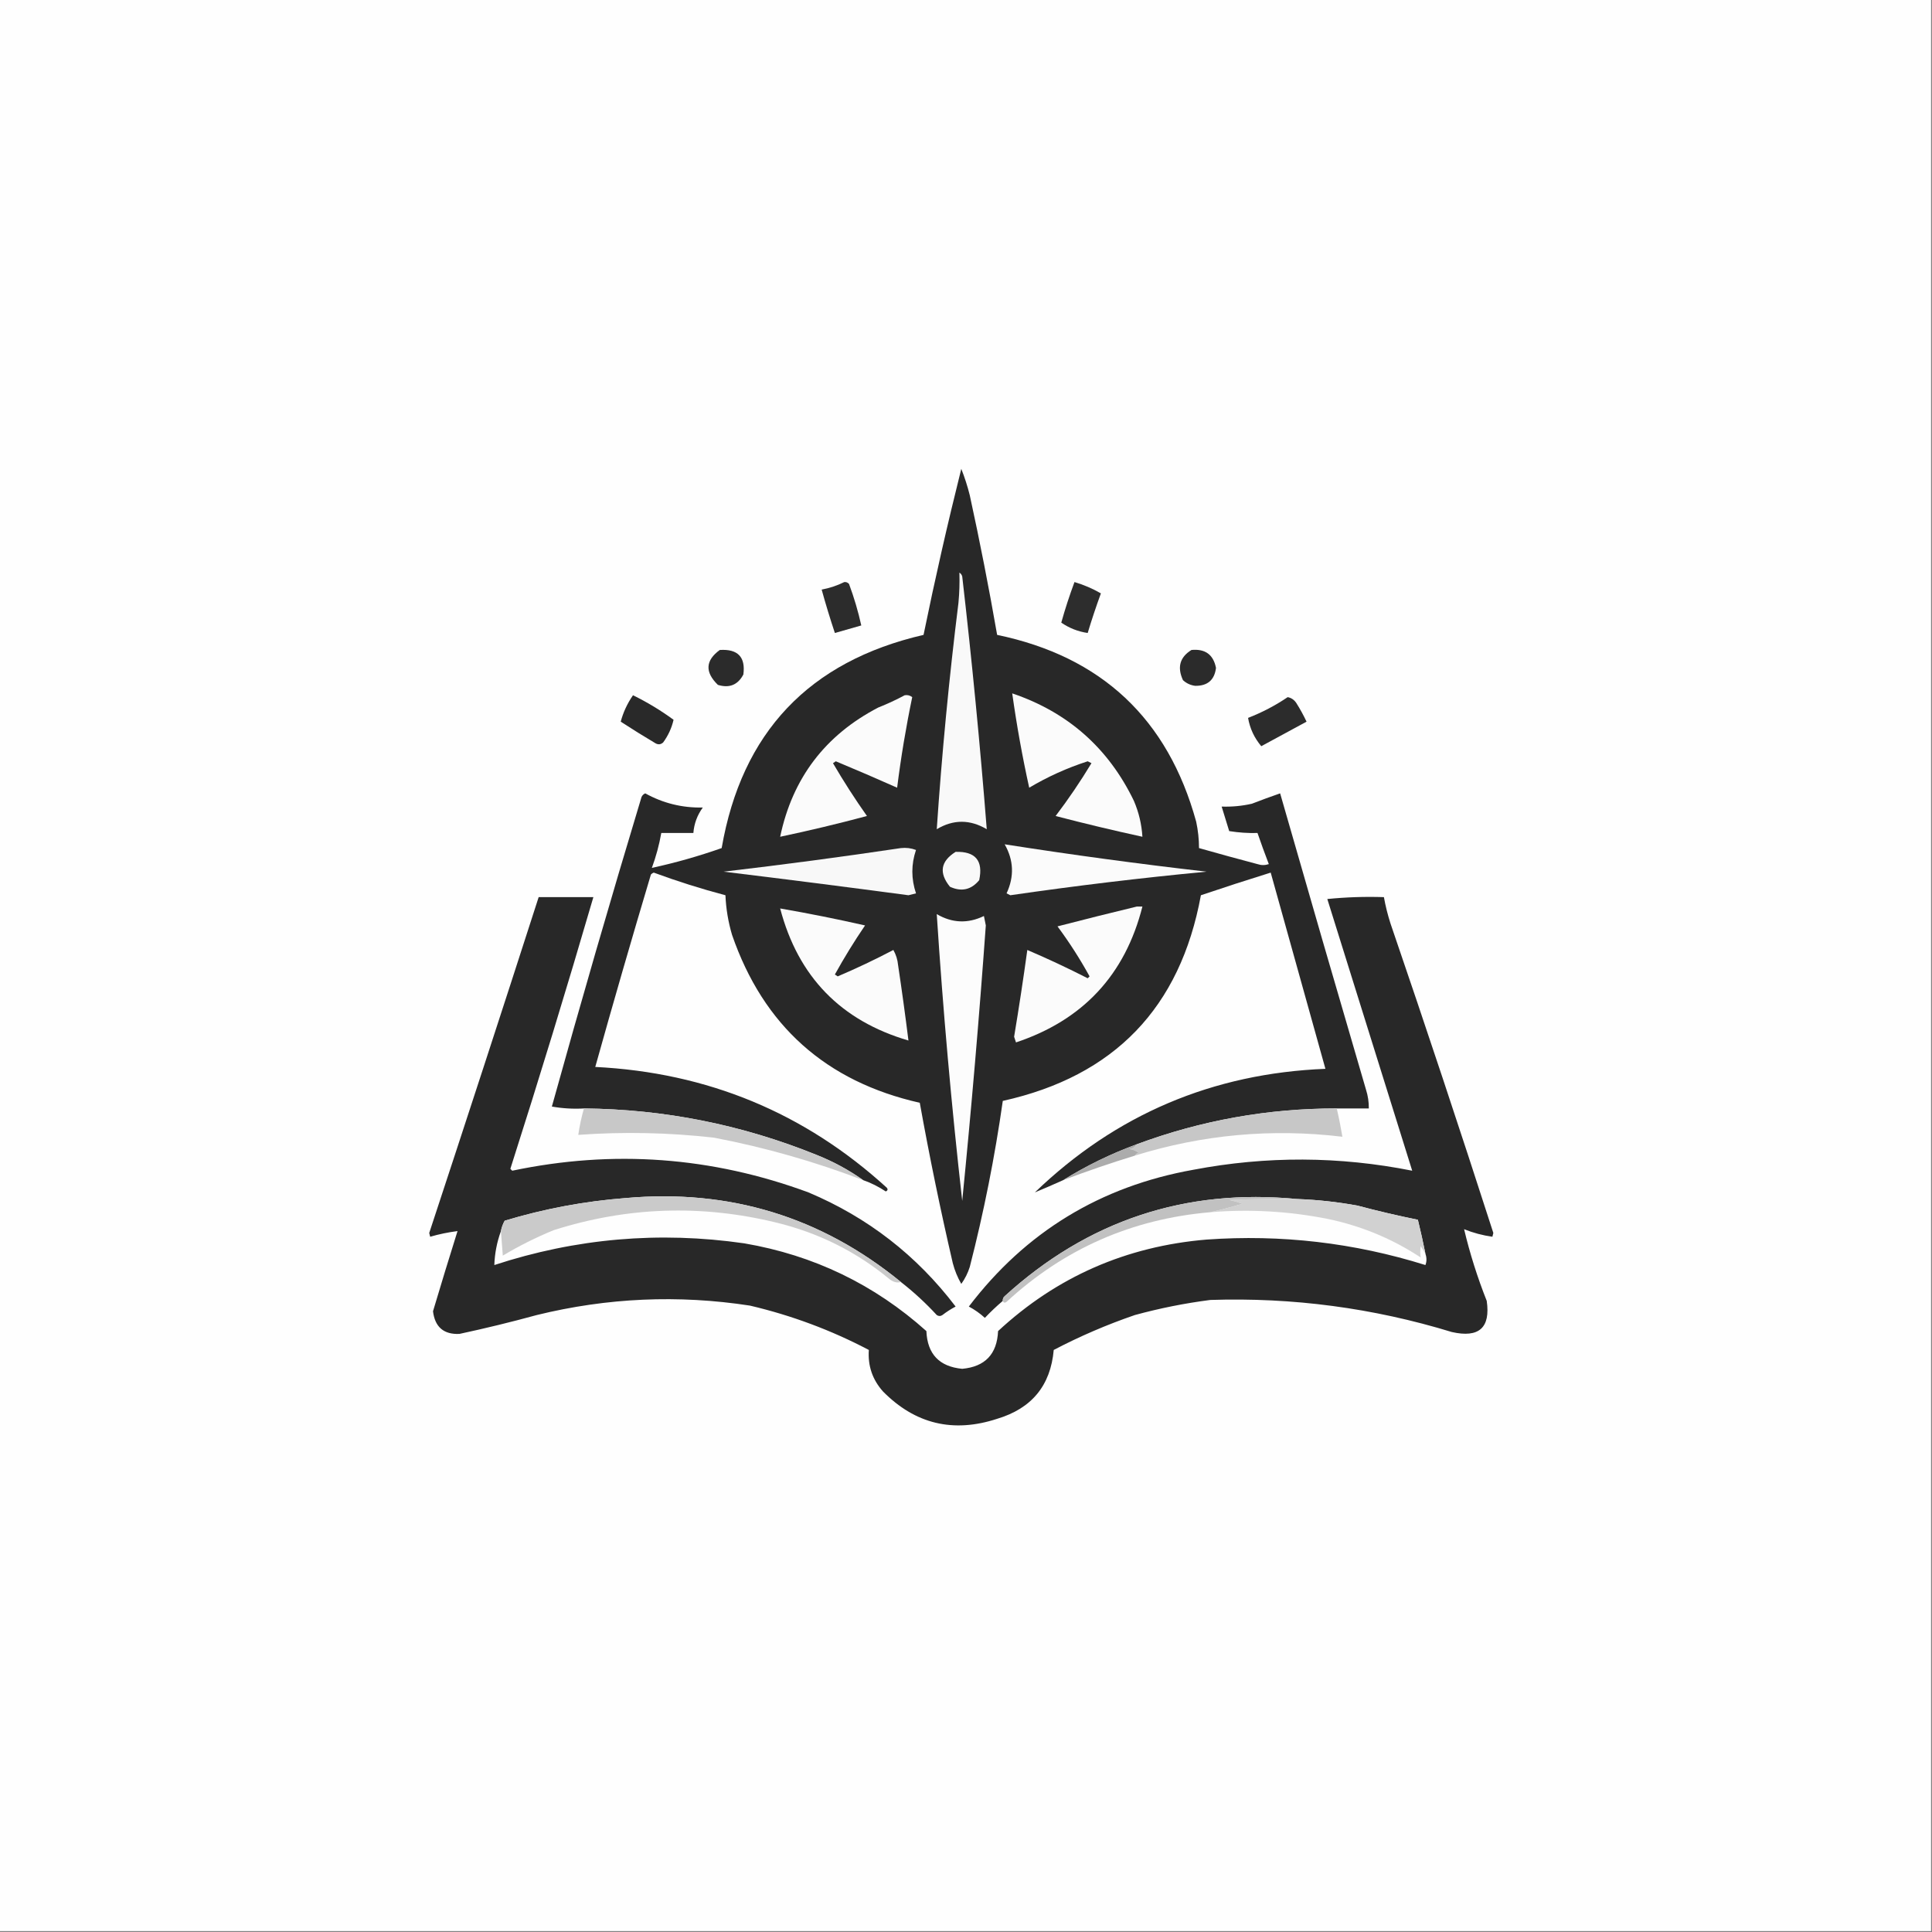 <?xml version="1.0" encoding="UTF-8"?>
<!DOCTYPE svg PUBLIC "-//W3C//DTD SVG 1.1//EN" "http://www.w3.org/Graphics/SVG/1.1/DTD/svg11.dtd">
<svg xmlns="http://www.w3.org/2000/svg" version="1.1" width="1024px" height="1024px" style="shape-rendering:geometricPrecision; text-rendering:geometricPrecision; image-rendering:optimizeQuality; fill-rule:evenodd; clip-rule:evenodd" xmlns:xlink="http://www.w3.org/1999/xlink">
<rect width="100%" height="100%" fill="#808080" stroke="none"/>
<g><path style="opacity:1" fill="#fefefe" d="M -0.5,-0.5 C 340.833,-0.5 682.167,-0.5 1023.5,-0.5C 1023.5,340.833 1023.5,682.167 1023.5,1023.5C 682.167,1023.5 340.833,1023.5 -0.5,1023.5C -0.5,682.167 -0.5,340.833 -0.5,-0.5 Z"/></g>
<g><path style="opacity:1" fill="#282828" d="M 708.5,587.5 C 671.943,587.478 636.61,593.812 602.5,606.5C 588.756,611.54 575.756,617.873 563.5,625.5C 558.405,627.797 553.405,629.963 548.5,632C 591.382,590.737 642.715,568.903 702.5,566.5C 692.833,531.833 683.167,497.167 673.5,462.5C 661.121,466.345 648.788,470.345 636.5,474.5C 625.576,534.09 590.576,570.423 531.5,583.5C 527.28,613.153 521.447,642.486 514,671.5C 512.973,674.754 511.473,677.754 509.5,680.5C 507.514,677.044 506.014,673.378 505,669.5C 498.463,641.314 492.629,612.981 487.5,584.5C 437.776,573.273 404.61,543.606 388,495.5C 385.968,488.642 384.801,481.642 384.5,474.5C 371.663,471.11 358.996,467.11 346.5,462.5C 345.914,462.709 345.414,463.043 345,463.5C 334.865,497.406 325.031,531.406 315.5,565.5C 374.976,568.468 426.476,589.801 470,629.5C 470.688,630.332 470.521,630.998 469.5,631.5C 465.66,628.948 461.66,626.948 457.5,625.5C 449.836,620.06 441.503,615.56 432.5,612C 393.113,596.089 352.113,587.923 309.5,587.5C 303.794,587.829 298.128,587.495 292.5,586.5C 307.712,531.652 323.545,476.985 340,422.5C 340.388,421.572 341.055,420.905 342,420.5C 351.486,425.746 361.653,428.246 372.5,428C 369.561,432.042 367.894,436.542 367.5,441.5C 361.833,441.5 356.167,441.5 350.5,441.5C 349.376,447.829 347.71,453.996 345.5,460C 357.971,457.296 370.304,453.796 382.5,449.5C 393.124,388.208 428.79,350.541 489.5,336.5C 495.526,307.041 502.192,277.708 509.5,248.5C 511.304,253.045 512.804,257.712 514,262.5C 519.363,287.081 524.196,311.747 528.5,336.5C 583.844,348.011 619.011,381.011 634,435.5C 634.994,440.118 635.494,444.785 635.5,449.5C 645.786,452.428 656.12,455.261 666.5,458C 668.5,458.667 670.5,458.667 672.5,458C 670.41,452.566 668.41,447.066 666.5,441.5C 661.588,441.642 656.588,441.308 651.5,440.5C 650.158,436.143 648.825,431.809 647.5,427.5C 652.899,427.691 658.233,427.191 663.5,426C 668.497,424.058 673.497,422.224 678.5,420.5C 693.506,472.854 708.673,525.188 724,577.5C 725.043,580.757 725.543,584.09 725.5,587.5C 719.833,587.5 714.167,587.5 708.5,587.5 Z"/></g>
<g><path style="opacity:1" fill="#f9f9f9" d="M 508.5,303.5 C 509.222,303.918 509.722,304.584 510,305.5C 515.143,350.12 519.477,394.787 523,439.5C 514.106,434.247 505.273,434.247 496.5,439.5C 499.198,399.513 503.032,359.513 508,319.5C 508.499,314.177 508.666,308.844 508.5,303.5 Z"/></g>
<g><path style="opacity:1" fill="#2d2d2d" d="M 569.5,308.5 C 574.408,309.954 579.074,311.954 583.5,314.5C 580.961,321.45 578.628,328.45 576.5,335.5C 571.354,334.732 566.687,332.899 562.5,330C 564.541,322.711 566.874,315.545 569.5,308.5 Z"/></g>
<g><path style="opacity:1" fill="#2c2c2c" d="M 447.5,308.5 C 448.496,308.414 449.329,308.748 450,309.5C 452.682,316.709 454.849,324.043 456.5,331.5C 451.833,332.833 447.167,334.167 442.5,335.5C 439.964,327.894 437.631,320.227 435.5,312.5C 439.759,311.691 443.759,310.358 447.5,308.5 Z"/></g>
<g><path style="opacity:1" fill="#2b2b2b" d="M 631.5,344.5 C 638.784,343.795 643.117,346.962 644.5,354C 643.71,360.407 640.044,363.573 633.5,363.5C 631.029,363.205 628.863,362.205 627,360.5C 623.834,353.646 625.334,348.313 631.5,344.5 Z"/></g>
<g><path style="opacity:1" fill="#2b2b2b" d="M 381.5,344.5 C 391.06,343.889 395.226,348.223 394,357.5C 391.081,363.025 386.581,364.858 380.5,363C 373.533,356.234 373.866,350.068 381.5,344.5 Z"/></g>
<g><path style="opacity:1" fill="#fbfbfb" d="M 479.5,368.5 C 480.978,368.238 482.311,368.571 483.5,369.5C 480.189,385.389 477.522,401.389 475.5,417.5C 464.787,412.731 453.954,408.065 443,403.5C 442.5,403.833 442,404.167 441.5,404.5C 447.106,414.102 453.106,423.435 459.5,432.5C 444.266,436.578 428.932,440.245 413.5,443.5C 420.006,412.488 437.34,389.655 465.5,375C 470.377,373.058 475.044,370.892 479.5,368.5 Z"/></g>
<g><path style="opacity:1" fill="#fbfbfb" d="M 536.5,367.5 C 565.989,377.491 587.489,396.491 601,424.5C 603.603,430.578 605.103,436.911 605.5,443.5C 590.097,440.149 574.764,436.483 559.5,432.5C 566.328,423.513 572.662,414.179 578.5,404.5C 577.833,404.167 577.167,403.833 576.5,403.5C 565.6,407.018 555.267,411.684 545.5,417.5C 541.851,400.994 538.851,384.327 536.5,367.5 Z"/></g>
<g><path style="opacity:1" fill="#292929" d="M 335.5,368.5 C 343.054,372.194 350.221,376.527 357,381.5C 356.033,385.775 354.2,389.775 351.5,393.5C 350.277,394.614 348.944,394.781 347.5,394C 341.249,390.292 335.083,386.459 329,382.5C 330.316,377.53 332.482,372.863 335.5,368.5 Z"/></g>
<g><path style="opacity:1" fill="#2c2c2c" d="M 682.5,369.5 C 684.371,369.859 685.871,370.859 687,372.5C 689.034,375.706 690.867,379.04 692.5,382.5C 684.5,386.833 676.5,391.167 668.5,395.5C 664.807,391.114 662.473,386.114 661.5,380.5C 668.938,377.615 675.938,373.948 682.5,369.5 Z"/></g>
<g><path style="opacity:1" fill="#fbfbfb" d="M 532.5,447.5 C 568.061,453.07 603.728,457.904 639.5,462C 604.723,465.311 570.056,469.478 535.5,474.5C 534.833,474.167 534.167,473.833 533.5,473.5C 537.635,464.613 537.302,455.946 532.5,447.5 Z"/></g>
<g><path style="opacity:1" fill="#f8f8f8" d="M 477.5,449.5 C 480.247,449.187 482.914,449.52 485.5,450.5C 482.917,458.127 482.917,465.793 485.5,473.5C 484.167,473.833 482.833,474.167 481.5,474.5C 448.85,470.135 416.183,465.969 383.5,462C 415.05,458.307 446.384,454.141 477.5,449.5 Z"/></g>
<g><path style="opacity:1" fill="#f9f9f9" d="M 506.5,451.5 C 517.032,451.199 521.199,456.199 519,466.5C 514.782,471.63 509.616,472.796 503.5,470C 497.528,462.666 498.528,456.5 506.5,451.5 Z"/></g>
<g><path style="opacity:1" fill="#282828" d="M 477.5,679.5 C 435.219,644.913 386.552,630.079 331.5,635C 309.716,636.69 288.382,640.69 267.5,647C 266.536,648.725 265.869,650.559 265.5,652.5C 263.385,658.338 262.218,664.338 262,670.5C 305.221,656.329 349.388,652.496 394.5,659C 431.248,665.292 463.414,680.792 491,705.5C 491.521,717.687 497.854,724.354 510,725.5C 522.117,724.382 528.45,717.715 529,705.5C 560.055,676.734 596.888,660.568 639.5,657C 679.042,654.187 717.709,658.687 755.5,670.5C 756.231,668.599 756.231,666.599 755.5,664.5C 754.295,658.473 752.961,652.473 751.5,646.5C 740.761,644.319 730.094,641.819 719.5,639C 708.922,637.063 698.255,635.896 687.5,635.5C 628.168,629.777 576.501,646.944 532.5,687C 531.748,687.671 531.414,688.504 531.5,689.5C 528.203,692.296 525.036,695.296 522,698.5C 519.42,696.128 516.587,694.128 513.5,692.5C 543.599,652.954 583.265,628.787 632.5,620C 671.211,612.635 709.878,612.801 748.5,620.5C 733.505,572.513 718.505,524.513 703.5,476.5C 713.478,475.501 723.478,475.168 733.5,475.5C 734.351,480.225 735.518,484.892 737,489.5C 755.652,543.955 773.818,598.622 791.5,653.5C 791.333,654.167 791.167,654.833 791,655.5C 785.85,654.784 780.85,653.451 776,651.5C 779.058,664.379 783.058,677.046 788,689.5C 790.06,703.764 783.894,709.264 769.5,706C 727.805,693.246 685.138,687.58 641.5,689C 627.977,690.741 614.644,693.408 601.5,697C 586.659,702.09 572.326,708.256 558.5,715.5C 556.837,734.345 546.837,746.512 528.5,752C 505.244,759.619 485.077,754.785 468,737.5C 462.41,731.229 459.91,723.896 460.5,715.5C 440.553,705.015 419.553,697.182 397.5,692C 359.522,686.158 321.856,687.825 284.5,697C 270.939,700.713 257.273,704.046 243.5,707C 235.192,707.365 230.526,703.365 229.5,695C 233.716,680.848 238.049,666.682 242.5,652.5C 237.565,653.127 232.732,654.127 228,655.5C 227.833,654.833 227.667,654.167 227.5,653.5C 247.036,594.226 266.369,534.893 285.5,475.5C 295.167,475.5 304.833,475.5 314.5,475.5C 300.466,523.621 285.799,571.621 270.5,619.5C 270.833,619.833 271.167,620.167 271.5,620.5C 324.962,609.254 377.296,613.087 428.5,632C 459.887,645.221 485.887,665.387 506.5,692.5C 504.038,693.794 501.705,695.294 499.5,697C 498.5,697.667 497.5,697.667 496.5,697C 490.597,690.593 484.263,684.759 477.5,679.5 Z"/></g>
<g><path style="opacity:1" fill="#fbfbfb" d="M 413.5,481.5 C 428.571,484.114 443.571,487.114 458.5,490.5C 452.77,498.902 447.437,507.569 442.5,516.5C 443,516.833 443.5,517.167 444,517.5C 454.015,513.243 463.848,508.576 473.5,503.5C 474.896,505.972 475.73,508.638 476,511.5C 477.999,524.823 479.832,538.156 481.5,551.5C 445.676,541.008 423.009,517.675 413.5,481.5 Z"/></g>
<g><path style="opacity:1" fill="#fbfbfb" d="M 602.5,480.5 C 603.5,480.5 604.5,480.5 605.5,480.5C 596.347,516.656 574.014,540.656 538.5,552.5C 538.167,551.5 537.833,550.5 537.5,549.5C 540.052,534.191 542.385,518.858 544.5,503.5C 555.231,508.091 565.898,513.091 576.5,518.5C 576.833,518.167 577.167,517.833 577.5,517.5C 572.425,508.264 566.758,499.431 560.5,491C 574.589,487.349 588.589,483.849 602.5,480.5 Z"/></g>
<g><path style="opacity:1" fill="#fcfcfc" d="M 496.5,484.5 C 504.667,489.284 513,489.617 521.5,485.5C 521.833,487.167 522.167,488.833 522.5,490.5C 518.996,539.229 514.83,587.896 510,636.5C 504.285,585.941 499.785,535.274 496.5,484.5 Z"/></g>
<g><path style="opacity:1" fill="#c8c8c8" d="M 309.5,587.5 C 352.113,587.923 393.113,596.089 432.5,612C 441.503,615.56 449.836,620.06 457.5,625.5C 431.845,615.676 405.512,608.176 378.5,603C 354.554,600.268 330.554,599.768 306.5,601.5C 307.191,596.74 308.191,592.074 309.5,587.5 Z"/></g>
<g><path style="opacity:1" fill="#c7c7c7" d="M 708.5,587.5 C 709.657,592.464 710.657,597.464 711.5,602.5C 674.089,598.006 637.422,601.34 601.5,612.5C 601.918,611.778 602.584,611.278 603.5,611C 602.051,609.883 600.384,609.216 598.5,609C 600.32,608.8 601.653,607.966 602.5,606.5C 636.61,593.812 671.943,587.478 708.5,587.5 Z"/></g>
<g><path style="opacity:1" fill="#acacac" d="M 602.5,606.5 C 601.653,607.966 600.32,608.8 598.5,609C 600.384,609.216 602.051,609.883 603.5,611C 602.584,611.278 601.918,611.778 601.5,612.5C 588.684,616.438 576.018,620.772 563.5,625.5C 575.756,617.873 588.756,611.54 602.5,606.5 Z"/></g>
<g><path style="opacity:1" fill="#cacaca" d="M 477.5,679.5 C 475.504,680.062 473.504,679.562 471.5,678C 453.956,663.461 433.956,653.461 411.5,648C 371.776,638.304 332.442,639.637 293.5,652C 284.123,655.842 275.123,660.342 266.5,665.5C 266.121,661.03 265.788,656.697 265.5,652.5C 265.869,650.559 266.536,648.725 267.5,647C 288.382,640.69 309.716,636.69 331.5,635C 386.552,630.079 435.219,644.913 477.5,679.5 Z"/></g>
<g><path style="opacity:1" fill="#d1d1d1" d="M 687.5,635.5 C 698.255,635.896 708.922,637.063 719.5,639C 730.094,641.819 740.761,644.319 751.5,646.5C 752.961,652.473 754.295,658.473 755.5,664.5C 754.768,663.192 753.934,661.858 753,660.5C 752.695,662.557 752.695,664.557 753,666.5C 737.908,656.545 721.408,649.712 703.5,646C 682.982,641.957 662.316,640.79 641.5,642.5C 647.092,641.222 652.758,639.722 658.5,638C 656.212,637.178 653.878,636.511 651.5,636C 663.495,635.5 675.495,635.333 687.5,635.5 Z"/></g>
<g><path style="opacity:1" fill="#c1c1c1" d="M 687.5,635.5 C 675.495,635.333 663.495,635.5 651.5,636C 653.878,636.511 656.212,637.178 658.5,638C 652.758,639.722 647.092,641.222 641.5,642.5C 599.933,646.063 563.933,661.897 533.5,690C 532.563,690.692 531.897,690.525 531.5,689.5C 531.414,688.504 531.748,687.671 532.5,687C 576.501,646.944 628.168,629.777 687.5,635.5 Z"/></g>
</svg>
